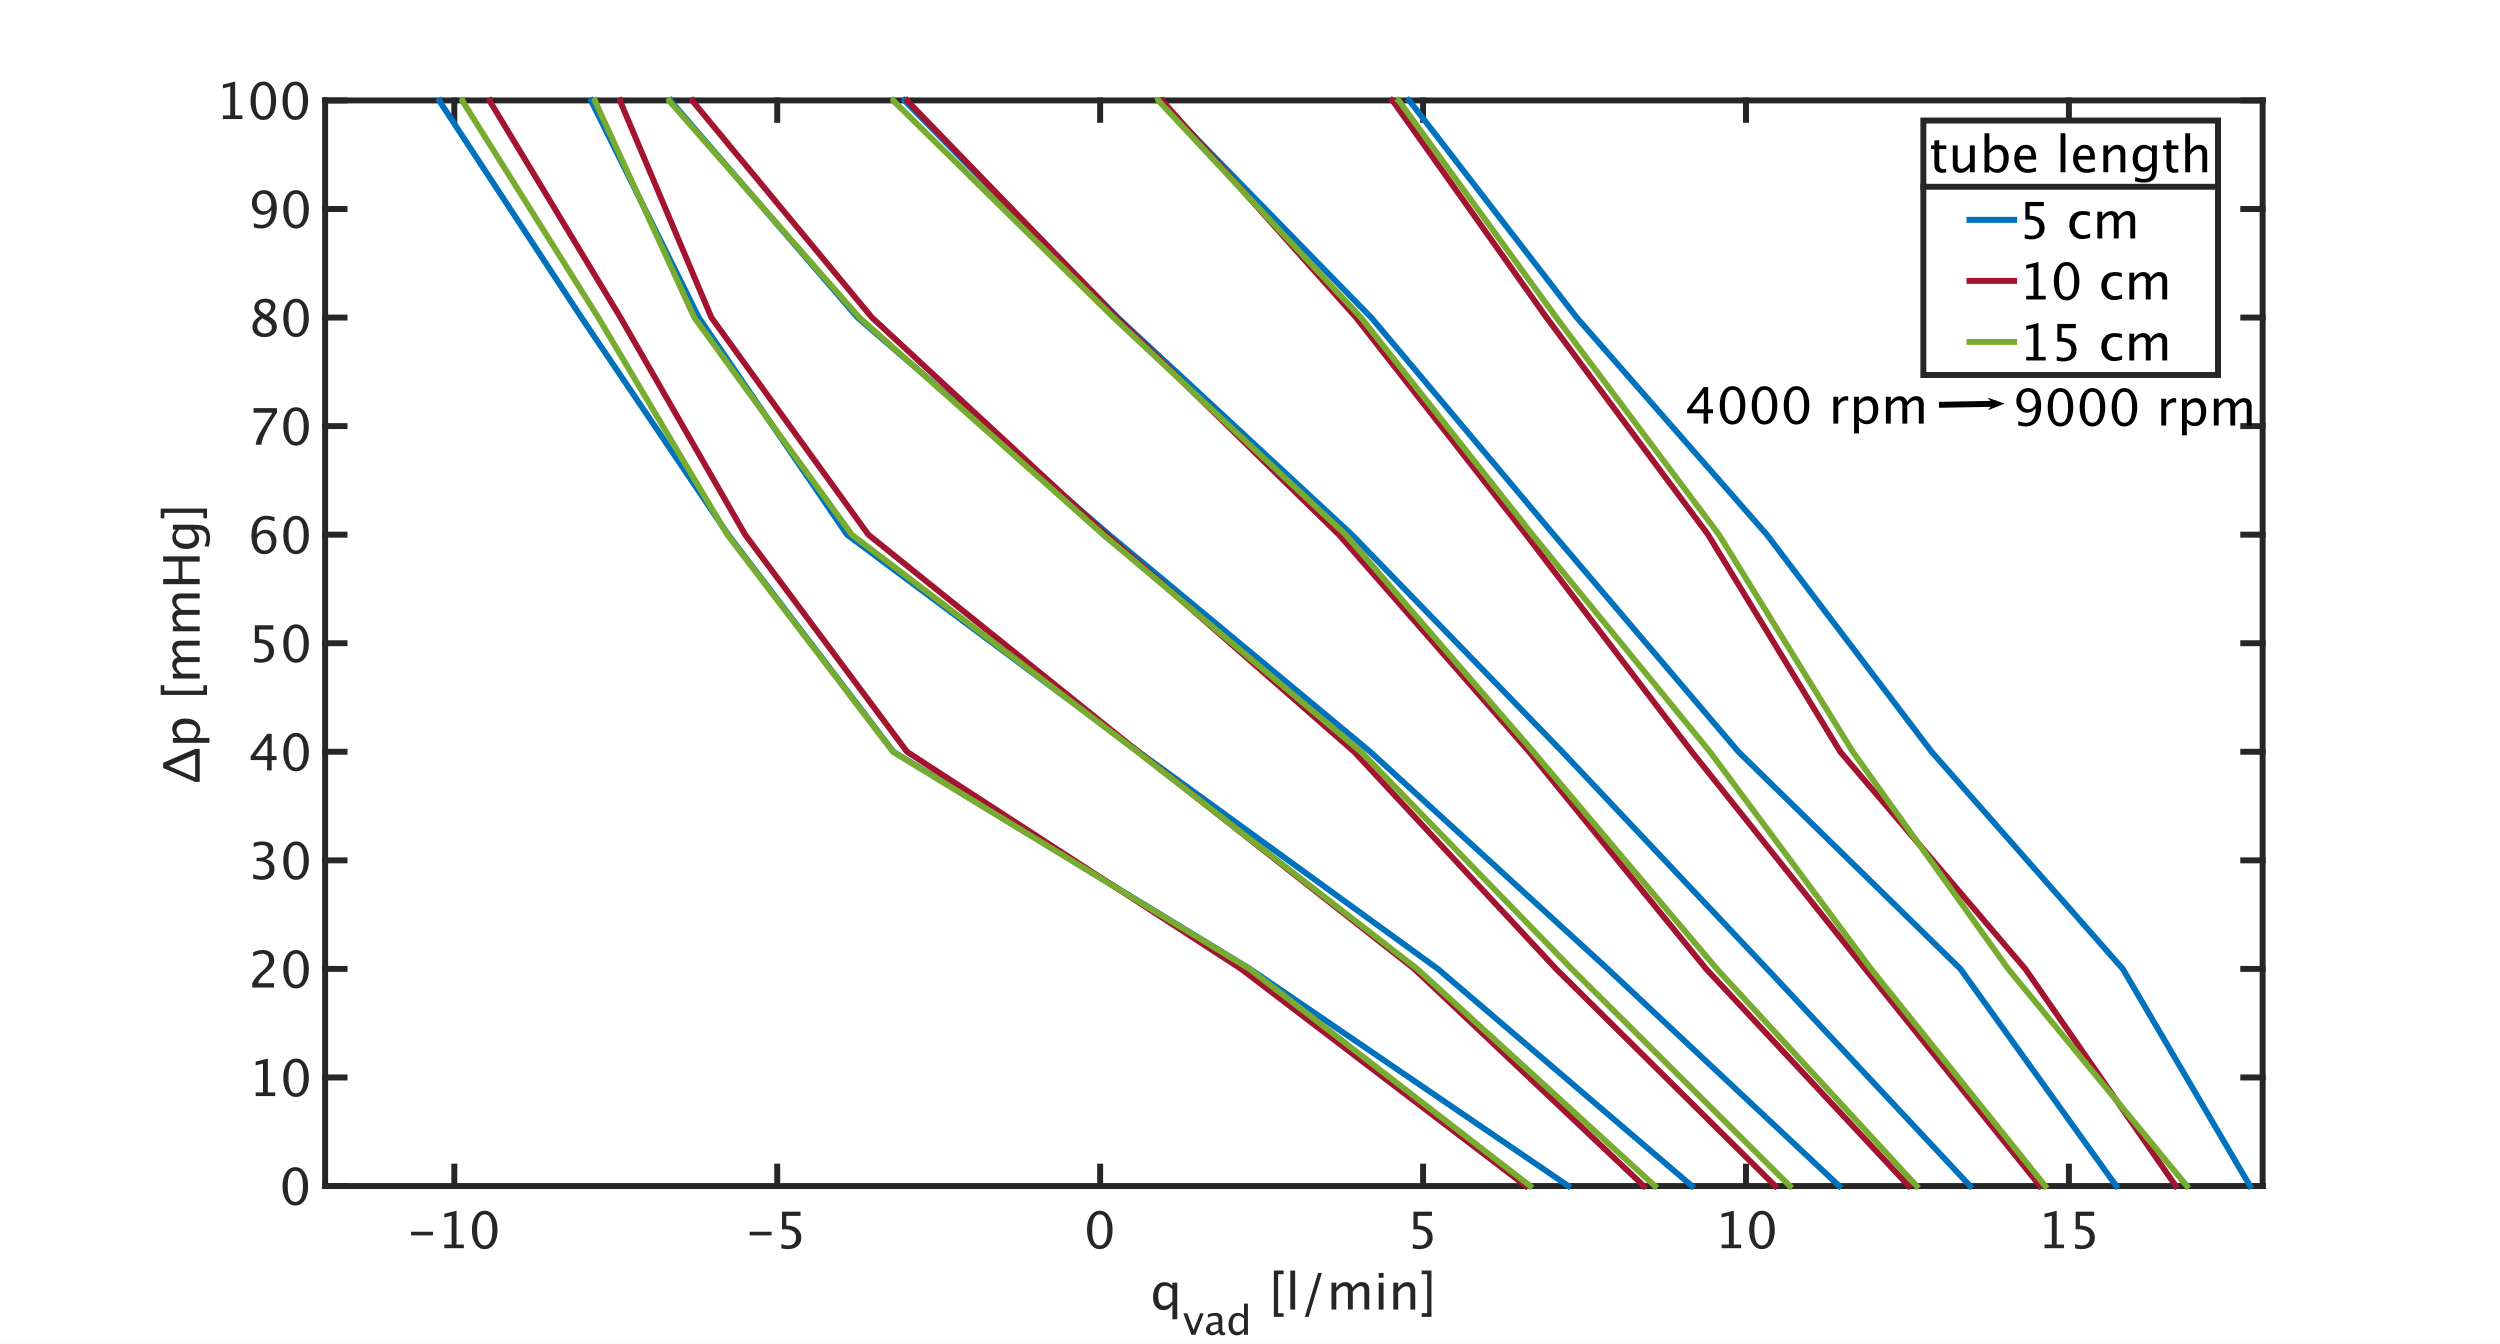 <?xml version="1.0"?>
<!DOCTYPE svg PUBLIC '-//W3C//DTD SVG 1.0//EN'
          'http://www.w3.org/TR/2001/REC-SVG-20010904/DTD/svg10.dtd'>
<svg xmlns:xlink="http://www.w3.org/1999/xlink" style="fill-opacity:1; color-rendering:auto; color-interpolation:auto; text-rendering:auto; stroke:black; stroke-linecap:square; stroke-miterlimit:10; shape-rendering:auto; stroke-opacity:1; fill:black; stroke-dasharray:none; font-weight:normal; stroke-width:1; font-family:'Dialog'; font-style:normal; stroke-linejoin:miter; font-size:12px; stroke-dashoffset:0; image-rendering:auto;" width="1680" height="903" xmlns="http://www.w3.org/2000/svg"
><rect width="100%" height="100%" fill="#808080" stroke="none"/><!--Generated by the Batik Graphics2D SVG Generator--><defs id="genericDefs"
  /><g
  ><defs id="defs1"
    ><clipPath clipPathUnits="userSpaceOnUse" id="clipPath1"
      ><path d="M0 0 L1680 0 L1680 903 L0 903 L0 0 Z"
      /></clipPath
    ></defs
    ><g style="fill:white; stroke:white;"
    ><rect x="0" y="0" width="1680" style="clip-path:url(#clipPath1); stroke:none;" height="903"
    /></g
    ><g style="fill:white; text-rendering:optimizeSpeed; color-rendering:optimizeSpeed; image-rendering:optimizeSpeed; shape-rendering:crispEdges; stroke:white; color-interpolation:sRGB;"
    ><rect x="0" width="1680" height="903" y="0" style="stroke:none;"
      /><path style="stroke:none;" d="M218.5 797 L1520.5 797 L1520.5 67.5 L218.5 67.5 Z"
    /></g
    ><g style="fill:rgb(38,38,38); text-rendering:geometricPrecision; image-rendering:optimizeQuality; color-rendering:optimizeQuality; stroke-linejoin:round; stroke:rgb(38,38,38); color-interpolation:linearRGB; stroke-width:4;"
    ><line y2="797" style="fill:none;" x1="218.5" x2="1520.5" y1="797"
      /><line y2="67.5" style="fill:none;" x1="218.5" x2="1520.5" y1="67.5"
      /><line y2="783.98" style="fill:none;" x1="305.3" x2="305.3" y1="797"
      /><line y2="783.98" style="fill:none;" x1="522.3" x2="522.3" y1="797"
      /><line y2="783.98" style="fill:none;" x1="739.3" x2="739.3" y1="797"
      /><line y2="783.98" style="fill:none;" x1="956.3" x2="956.3" y1="797"
      /><line y2="783.98" style="fill:none;" x1="1173.3" x2="1173.3" y1="797"
      /><line y2="783.98" style="fill:none;" x1="1390.3" x2="1390.3" y1="797"
      /><line y2="80.52" style="fill:none;" x1="305.3" x2="305.3" y1="67.5"
      /><line y2="80.52" style="fill:none;" x1="522.3" x2="522.3" y1="67.5"
      /><line y2="80.52" style="fill:none;" x1="739.3" x2="739.3" y1="67.5"
      /><line y2="80.52" style="fill:none;" x1="956.3" x2="956.3" y1="67.5"
      /><line y2="80.52" style="fill:none;" x1="1173.3" x2="1173.3" y1="67.5"
      /><line y2="80.52" style="fill:none;" x1="1390.3" x2="1390.3" y1="67.5"
    /></g
    ><g transform="translate(305.3,805.8)" style="font-size:34px; fill:rgb(38,38,38); text-rendering:geometricPrecision; image-rendering:optimizeQuality; color-rendering:optimizeQuality; font-family:sans-serif; stroke:rgb(38,38,38); color-interpolation:linearRGB;"
    ><path style="stroke:none;" d="M-29.043 24.4 L-29.043 21.943 L-14.301 21.943 L-14.301 24.4 ZM-6.714 33 L-6.714 30.543 L-1.8 30.543 L-1.8 11.152 L-6.714 12.381 L-6.714 9.857 L1.487 7.815 L1.487 30.543 L6.401 30.543 L6.401 33 ZM20.33 33.614 Q16.528 33.614 14.179 30.037 Q11.83 26.459 11.83 20.698 Q11.83 14.888 14.196 11.352 Q16.561 7.815 20.43 7.815 Q24.298 7.815 26.664 11.352 Q29.029 14.888 29.029 20.648 Q29.029 26.559 26.664 30.086 Q24.298 33.614 20.33 33.614 ZM20.363 31.157 Q25.56 31.157 25.56 20.599 Q25.56 10.273 20.43 10.273 Q15.316 10.273 15.316 20.698 Q15.316 31.157 20.363 31.157 Z"
    /></g
    ><g transform="translate(522.3,805.8)" style="font-size:34px; fill:rgb(38,38,38); text-rendering:geometricPrecision; image-rendering:optimizeQuality; color-rendering:optimizeQuality; font-family:sans-serif; stroke:rgb(38,38,38); color-interpolation:linearRGB;"
    ><path style="stroke:none;" d="M-18.543 24.4 L-18.543 21.943 L-3.801 21.943 L-3.801 24.4 ZM2.807 33.1 L2.807 30.178 Q5.247 31.157 7.455 31.157 Q9.879 31.157 11.265 29.73 Q12.651 28.302 12.651 25.795 Q12.651 20.267 5.031 20.267 Q4.168 20.267 3.222 20.383 L3.222 8.43 L15.656 8.43 L15.656 11.285 L6.094 11.285 L6.094 17.76 Q10.825 17.76 13.481 19.935 Q16.138 22.109 16.138 25.961 Q16.138 29.547 13.722 31.581 Q11.307 33.614 7.023 33.614 Q5.164 33.614 2.807 33.1 Z"
    /></g
    ><g transform="translate(739.3,805.8)" style="font-size:34px; fill:rgb(38,38,38); text-rendering:geometricPrecision; image-rendering:optimizeQuality; color-rendering:optimizeQuality; font-family:sans-serif; stroke:rgb(38,38,38); color-interpolation:linearRGB;"
    ><path style="stroke:none;" d="M-0.342 33.614 Q-4.144 33.614 -6.493 30.037 Q-8.842 26.459 -8.842 20.698 Q-8.842 14.888 -6.476 11.352 Q-4.11 7.815 -0.242 7.815 Q3.626 7.815 5.992 11.352 Q8.357 14.888 8.357 20.648 Q8.357 26.559 5.992 30.086 Q3.626 33.614 -0.342 33.614 ZM-0.309 31.157 Q4.888 31.157 4.888 20.599 Q4.888 10.273 -0.242 10.273 Q-5.356 10.273 -5.356 20.698 Q-5.356 31.157 -0.309 31.157 Z"
    /></g
    ><g transform="translate(956.3,805.8)" style="font-size:34px; fill:rgb(38,38,38); text-rendering:geometricPrecision; image-rendering:optimizeQuality; color-rendering:optimizeQuality; font-family:sans-serif; stroke:rgb(38,38,38); color-interpolation:linearRGB;"
    ><path style="stroke:none;" d="M-6.866 33.1 L-6.866 30.178 Q-4.426 31.157 -2.218 31.157 Q0.206 31.157 1.592 29.73 Q2.978 28.302 2.978 25.795 Q2.978 20.267 -4.642 20.267 Q-5.505 20.267 -6.451 20.383 L-6.451 8.43 L5.983 8.43 L5.983 11.285 L-3.579 11.285 L-3.579 17.76 Q1.152 17.76 3.809 19.935 Q6.465 22.109 6.465 25.961 Q6.465 29.547 4.049 31.581 Q1.634 33.614 -2.649 33.614 Q-4.509 33.614 -6.866 33.1 Z"
    /></g
    ><g transform="translate(1173.3,805.8)" style="font-size:34px; fill:rgb(38,38,38); text-rendering:geometricPrecision; image-rendering:optimizeQuality; color-rendering:optimizeQuality; font-family:sans-serif; stroke:rgb(38,38,38); color-interpolation:linearRGB;"
    ><path style="stroke:none;" d="M-16.387 33 L-16.387 30.543 L-11.473 30.543 L-11.473 11.152 L-16.387 12.381 L-16.387 9.857 L-8.185 7.815 L-8.185 30.543 L-3.272 30.543 L-3.272 33 ZM10.657 33.614 Q6.856 33.614 4.506 30.037 Q2.157 26.459 2.157 20.698 Q2.157 14.888 4.523 11.352 Q6.889 7.815 10.757 7.815 Q14.625 7.815 16.991 11.352 Q19.356 14.888 19.356 20.648 Q19.356 26.559 16.991 30.086 Q14.625 33.614 10.657 33.614 ZM10.69 31.157 Q15.887 31.157 15.887 20.599 Q15.887 10.273 10.757 10.273 Q5.644 10.273 5.644 20.698 Q5.644 31.157 10.69 31.157 Z"
    /></g
    ><g transform="translate(1390.3,805.8)" style="font-size:34px; fill:rgb(38,38,38); text-rendering:geometricPrecision; image-rendering:optimizeQuality; color-rendering:optimizeQuality; font-family:sans-serif; stroke:rgb(38,38,38); color-interpolation:linearRGB;"
    ><path style="stroke:none;" d="M-16.387 33 L-16.387 30.543 L-11.473 30.543 L-11.473 11.152 L-16.387 12.381 L-16.387 9.857 L-8.185 7.815 L-8.185 30.543 L-3.272 30.543 L-3.272 33 ZM4.133 33.1 L4.133 30.178 Q6.573 31.157 8.781 31.157 Q11.205 31.157 12.591 29.73 Q13.977 28.302 13.977 25.795 Q13.977 20.267 6.357 20.267 Q5.494 20.267 4.548 20.383 L4.548 8.43 L16.982 8.43 L16.982 11.285 L7.42 11.285 L7.42 17.76 Q12.151 17.76 14.808 19.935 Q17.464 22.109 17.464 25.961 Q17.464 29.547 15.048 31.581 Q12.633 33.614 8.35 33.614 Q6.49 33.614 4.133 33.1 Z"
    /></g
    ><g transform="translate(773,880)" style="font-size:34px; fill:rgb(38,38,38); text-rendering:geometricPrecision; image-rendering:optimizeQuality; color-rendering:optimizeQuality; font-family:sans-serif; stroke:rgb(38,38,38); color-interpolation:linearRGB;"
    ><path style="stroke:none;" d="M14.842 6.558 L14.842 -3.387 Q12.85 0.415 8.832 0.415 Q5.578 0.415 3.71 -1.959 Q1.843 -4.333 1.843 -8.45 Q1.843 -12.949 3.959 -15.688 Q6.076 -18.428 9.529 -18.428 Q12.733 -18.428 14.842 -15.971 L14.842 -18.029 L18.129 -18.029 L18.129 6.558 ZM14.842 -13.729 Q12.302 -15.971 10.027 -15.971 Q5.329 -15.971 5.329 -8.782 Q5.329 -2.457 9.513 -2.457 Q12.235 -2.457 14.842 -5.429 Z"
    /></g
    ><g transform="translate(795,897)" style="font-size:27.2px; fill:rgb(38,38,38); text-rendering:geometricPrecision; image-rendering:optimizeQuality; color-rendering:optimizeQuality; font-family:sans-serif; stroke:rgb(38,38,38); color-interpolation:linearRGB;"
    ><path style="stroke:none;" d="M5.605 0 L0.239 -14.423 L2.856 -14.423 L7.052 -3.201 L11.475 -14.423 L13.919 -14.423 L8.221 0 ZM24.132 -1.833 Q21.781 0.332 19.603 0.332 Q17.81 0.332 16.628 -0.79 Q15.446 -1.913 15.446 -3.626 Q15.446 -5.99 17.432 -7.258 Q19.417 -8.527 23.123 -8.527 L23.747 -8.527 L23.747 -10.266 Q23.747 -12.777 21.17 -12.777 Q19.098 -12.777 16.695 -11.502 L16.695 -13.666 Q19.337 -14.742 21.648 -14.742 Q24.066 -14.742 25.215 -13.653 Q26.363 -12.564 26.363 -10.266 L26.363 -3.732 Q26.363 -1.488 27.744 -1.488 Q27.917 -1.488 28.249 -1.541 L28.435 -0.093 Q27.545 0.332 26.47 0.332 Q24.637 0.332 24.132 -1.833 ZM23.747 -3.254 L23.747 -6.986 L22.87 -7.013 Q20.719 -7.013 19.391 -6.196 Q18.062 -5.379 18.062 -4.051 Q18.062 -3.108 18.727 -2.457 Q19.391 -1.806 20.347 -1.806 Q21.98 -1.806 23.747 -3.254 ZM40.973 0 L40.973 -2.709 Q39.379 0.332 36.165 0.332 Q33.562 0.332 32.068 -1.567 Q30.573 -3.466 30.573 -6.76 Q30.573 -10.359 32.267 -12.551 Q33.96 -14.742 36.723 -14.742 Q39.286 -14.742 40.973 -12.777 L40.973 -20.971 L43.602 -20.971 L43.602 0 ZM40.973 -10.984 Q38.941 -12.777 37.121 -12.777 Q33.362 -12.777 33.362 -7.026 Q33.362 -1.966 36.709 -1.966 Q38.888 -1.966 40.973 -4.343 Z"
    /></g
    ><g transform="translate(842,880)" style="font-size:34px; fill:rgb(38,38,38); text-rendering:geometricPrecision; image-rendering:optimizeQuality; color-rendering:optimizeQuality; font-family:sans-serif; stroke:rgb(38,38,38); color-interpolation:linearRGB;"
    ><path style="stroke:none;" d="M14.028 4.914 L14.028 -26.214 L20.586 -26.214 L20.586 -23.757 L16.9 -23.757 L16.9 2.457 L20.586 2.457 L20.586 4.914 ZM25.085 0 L25.085 -26.214 L28.355 -26.214 L28.355 0 ZM34.847 4.914 L43.695 -24.57 L46.269 -24.57 L37.42 4.914 ZM52.743 0 L52.743 -18.029 L56.014 -18.029 L56.014 -14.643 Q58.404 -18.428 62.156 -18.428 Q65.775 -18.428 67.087 -14.643 Q69.411 -18.444 73.13 -18.444 Q75.52 -18.444 76.832 -17.041 Q78.144 -15.639 78.144 -13.115 L78.144 0 L74.856 0 L74.856 -12.601 Q74.856 -15.688 72.416 -15.688 Q69.876 -15.688 67.087 -12.086 L67.087 0 L63.8 0 L63.8 -12.601 Q63.8 -15.705 61.31 -15.705 Q58.836 -15.705 56.014 -12.086 L56.014 0 ZM84.485 0 L84.485 -18.029 L87.756 -18.029 L87.756 0 ZM84.485 -21.3 L84.485 -24.57 L87.756 -24.57 L87.756 -21.3 ZM94.314 0 L94.314 -18.029 L97.584 -18.029 L97.584 -14.643 Q100.174 -18.428 103.926 -18.428 Q106.267 -18.428 107.661 -16.942 Q109.056 -15.456 109.056 -12.949 L109.056 0 L105.785 0 L105.785 -11.887 Q105.785 -13.896 105.196 -14.751 Q104.606 -15.605 103.245 -15.605 Q100.24 -15.605 97.584 -11.671 L97.584 0 ZM119.93 4.914 L119.93 -26.214 L113.372 -26.214 L113.372 -23.757 L117.058 -23.757 L117.058 2.457 L113.372 2.457 L113.372 4.914 Z"
    /></g
    ><g style="fill:rgb(38,38,38); text-rendering:geometricPrecision; image-rendering:optimizeQuality; color-rendering:optimizeQuality; stroke-linejoin:round; stroke:rgb(38,38,38); color-interpolation:linearRGB; stroke-width:4;"
    ><line y2="67.5" style="fill:none;" x1="218.5" x2="218.5" y1="797"
      /><line y2="67.5" style="fill:none;" x1="1520.5" x2="1520.5" y1="797"
      /><line y2="797" style="fill:none;" x1="218.5" x2="231.52" y1="797"
      /><line y2="724.05" style="fill:none;" x1="218.5" x2="231.52" y1="724.05"
      /><line y2="651.1" style="fill:none;" x1="218.5" x2="231.52" y1="651.1"
      /><line y2="578.15" style="fill:none;" x1="218.5" x2="231.52" y1="578.15"
      /><line y2="505.2" style="fill:none;" x1="218.5" x2="231.52" y1="505.2"
      /><line y2="432.25" style="fill:none;" x1="218.5" x2="231.52" y1="432.25"
      /><line y2="359.3" style="fill:none;" x1="218.5" x2="231.52" y1="359.3"
      /><line y2="286.35" style="fill:none;" x1="218.5" x2="231.52" y1="286.35"
      /><line y2="213.4" style="fill:none;" x1="218.5" x2="231.52" y1="213.4"
      /><line y2="140.45" style="fill:none;" x1="218.5" x2="231.52" y1="140.45"
      /><line y2="67.5" style="fill:none;" x1="218.5" x2="231.52" y1="67.5"
      /><line y2="797" style="fill:none;" x1="1520.5" x2="1507.48" y1="797"
      /><line y2="724.05" style="fill:none;" x1="1520.5" x2="1507.48" y1="724.05"
      /><line y2="651.1" style="fill:none;" x1="1520.5" x2="1507.48" y1="651.1"
      /><line y2="578.15" style="fill:none;" x1="1520.5" x2="1507.48" y1="578.15"
      /><line y2="505.2" style="fill:none;" x1="1520.5" x2="1507.48" y1="505.2"
      /><line y2="432.25" style="fill:none;" x1="1520.5" x2="1507.48" y1="432.25"
      /><line y2="359.3" style="fill:none;" x1="1520.5" x2="1507.48" y1="359.3"
      /><line y2="286.35" style="fill:none;" x1="1520.5" x2="1507.48" y1="286.35"
      /><line y2="213.4" style="fill:none;" x1="1520.5" x2="1507.48" y1="213.4"
      /><line y2="140.45" style="fill:none;" x1="1520.5" x2="1507.48" y1="140.45"
      /><line y2="67.5" style="fill:none;" x1="1520.5" x2="1507.48" y1="67.5"
    /></g
    ><g transform="translate(209.7,797)" style="font-size:34px; fill:rgb(38,38,38); text-rendering:geometricPrecision; image-rendering:optimizeQuality; color-rendering:optimizeQuality; font-family:sans-serif; stroke:rgb(38,38,38); color-interpolation:linearRGB;"
    ><path style="stroke:none;" d="M-11.342 13.114 Q-15.144 13.114 -17.493 9.537 Q-19.842 5.959 -19.842 0.198 Q-19.842 -5.612 -17.476 -9.148 Q-15.11 -12.685 -11.242 -12.685 Q-7.374 -12.685 -5.008 -9.148 Q-2.643 -5.612 -2.643 0.148 Q-2.643 6.059 -5.008 9.586 Q-7.374 13.114 -11.342 13.114 ZM-11.309 10.657 Q-6.112 10.657 -6.112 0.099 Q-6.112 -10.227 -11.242 -10.227 Q-16.355 -10.227 -16.355 0.198 Q-16.355 10.657 -11.309 10.657 Z"
    /></g
    ><g transform="translate(209.7,724.05)" style="font-size:34px; fill:rgb(38,38,38); text-rendering:geometricPrecision; image-rendering:optimizeQuality; color-rendering:optimizeQuality; font-family:sans-serif; stroke:rgb(38,38,38); color-interpolation:linearRGB;"
    ><path style="stroke:none;" d="M-37.887 12.5 L-37.887 10.043 L-32.973 10.043 L-32.973 -9.348 L-37.887 -8.119 L-37.887 -10.643 L-29.686 -12.685 L-29.686 10.043 L-24.771 10.043 L-24.771 12.5 ZM-10.843 13.114 Q-14.645 13.114 -16.994 9.537 Q-19.343 5.959 -19.343 0.198 Q-19.343 -5.612 -16.977 -9.148 Q-14.611 -12.685 -10.743 -12.685 Q-6.875 -12.685 -4.509 -9.148 Q-2.144 -5.612 -2.144 0.148 Q-2.144 6.059 -4.509 9.586 Q-6.875 13.114 -10.843 13.114 ZM-10.81 10.657 Q-5.613 10.657 -5.613 0.099 Q-5.613 -10.227 -10.743 -10.227 Q-15.856 -10.227 -15.856 0.198 Q-15.856 10.657 -10.81 10.657 Z"
    /></g
    ><g transform="translate(209.7,651.1)" style="font-size:34px; fill:rgb(38,38,38); text-rendering:geometricPrecision; image-rendering:optimizeQuality; color-rendering:optimizeQuality; font-family:sans-serif; stroke:rgb(38,38,38); color-interpolation:linearRGB;"
    ><path style="stroke:none;" d="M-40.178 12.5 L-40.178 9.628 Q-38.75 6.291 -34.4 2.356 L-32.524 0.68 Q-28.905 -2.591 -28.905 -5.811 Q-28.905 -7.87 -30.142 -9.049 Q-31.379 -10.227 -33.537 -10.227 Q-36.094 -10.227 -39.563 -8.252 L-39.563 -11.141 Q-36.293 -12.685 -33.072 -12.685 Q-29.619 -12.685 -27.527 -10.825 Q-25.436 -8.966 -25.436 -5.894 Q-25.436 -3.687 -26.49 -1.977 Q-27.544 -0.267 -30.416 2.174 L-31.678 3.253 Q-35.612 6.59 -36.227 9.628 L-25.552 9.628 L-25.552 12.5 ZM-10.843 13.114 Q-14.645 13.114 -16.994 9.537 Q-19.343 5.959 -19.343 0.198 Q-19.343 -5.612 -16.977 -9.148 Q-14.611 -12.685 -10.743 -12.685 Q-6.875 -12.685 -4.509 -9.148 Q-2.144 -5.612 -2.144 0.148 Q-2.144 6.059 -4.509 9.586 Q-6.875 13.114 -10.843 13.114 ZM-10.81 10.657 Q-5.613 10.657 -5.613 0.099 Q-5.613 -10.227 -10.743 -10.227 Q-15.856 -10.227 -15.856 0.198 Q-15.856 10.657 -10.81 10.657 Z"
    /></g
    ><g transform="translate(209.7,578.15)" style="font-size:34px; fill:rgb(38,38,38); text-rendering:geometricPrecision; image-rendering:optimizeQuality; color-rendering:optimizeQuality; font-family:sans-serif; stroke:rgb(38,38,38); color-interpolation:linearRGB;"
    ><path style="stroke:none;" d="M-39.547 12.317 L-39.547 9.263 Q-36.027 10.657 -34.002 10.657 Q-31.661 10.657 -30.192 9.288 Q-28.723 7.918 -28.723 5.743 Q-28.723 0.564 -35.977 0.564 L-37.273 0.564 L-37.273 -1.645 L-36.127 -1.661 Q-29.32 -1.661 -29.32 -6.459 Q-29.32 -10.227 -33.803 -10.227 Q-36.26 -10.227 -39.215 -8.85 L-39.215 -11.705 Q-36.31 -12.685 -33.57 -12.685 Q-26.033 -12.685 -26.033 -6.99 Q-26.033 -2.657 -31.163 -0.815 Q-25.22 0.564 -25.22 5.693 Q-25.22 9.163 -27.511 11.139 Q-29.802 13.114 -33.803 13.114 Q-36.077 13.114 -39.547 12.317 ZM-10.843 13.114 Q-14.645 13.114 -16.994 9.537 Q-19.343 5.959 -19.343 0.198 Q-19.343 -5.612 -16.977 -9.148 Q-14.611 -12.685 -10.743 -12.685 Q-6.875 -12.685 -4.509 -9.148 Q-2.144 -5.612 -2.144 0.148 Q-2.144 6.059 -4.509 9.586 Q-6.875 13.114 -10.843 13.114 ZM-10.81 10.657 Q-5.613 10.657 -5.613 0.099 Q-5.613 -10.227 -10.743 -10.227 Q-15.856 -10.227 -15.856 0.198 Q-15.856 10.657 -10.81 10.657 Z"
    /></g
    ><g transform="translate(209.7,505.2)" style="font-size:34px; fill:rgb(38,38,38); text-rendering:geometricPrecision; image-rendering:optimizeQuality; color-rendering:optimizeQuality; font-family:sans-serif; stroke:rgb(38,38,38); color-interpolation:linearRGB;"
    ><path style="stroke:none;" d="M-30.2 12.5 L-30.2 5.544 L-41.257 5.544 L-41.257 3.07 L-30.2 -12.07 L-27.129 -12.07 L-27.129 2.871 L-23.842 2.871 L-23.842 5.544 L-27.129 5.544 L-27.129 12.5 ZM-38.053 2.871 L-29.984 2.871 L-29.984 -8.053 ZM-10.843 13.114 Q-14.645 13.114 -16.994 9.537 Q-19.343 5.959 -19.343 0.198 Q-19.343 -5.612 -16.977 -9.148 Q-14.611 -12.685 -10.743 -12.685 Q-6.875 -12.685 -4.509 -9.148 Q-2.144 -5.612 -2.144 0.148 Q-2.144 6.059 -4.509 9.586 Q-6.875 13.114 -10.843 13.114 ZM-10.81 10.657 Q-5.613 10.657 -5.613 0.099 Q-5.613 -10.227 -10.743 -10.227 Q-15.856 -10.227 -15.856 0.198 Q-15.856 10.657 -10.81 10.657 Z"
    /></g
    ><g transform="translate(209.7,432.25)" style="font-size:34px; fill:rgb(38,38,38); text-rendering:geometricPrecision; image-rendering:optimizeQuality; color-rendering:optimizeQuality; font-family:sans-serif; stroke:rgb(38,38,38); color-interpolation:linearRGB;"
    ><path style="stroke:none;" d="M-38.866 12.6 L-38.866 9.678 Q-36.426 10.657 -34.218 10.657 Q-31.794 10.657 -30.408 9.229 Q-29.021 7.802 -29.021 5.295 Q-29.021 -0.233 -36.642 -0.233 Q-37.505 -0.233 -38.451 -0.117 L-38.451 -12.07 L-26.017 -12.07 L-26.017 -9.215 L-35.579 -9.215 L-35.579 -2.74 Q-30.848 -2.74 -28.191 -0.565 Q-25.535 1.609 -25.535 5.461 Q-25.535 9.047 -27.951 11.081 Q-30.366 13.114 -34.649 13.114 Q-36.509 13.114 -38.866 12.6 ZM-10.843 13.114 Q-14.645 13.114 -16.994 9.537 Q-19.343 5.959 -19.343 0.198 Q-19.343 -5.612 -16.977 -9.148 Q-14.611 -12.685 -10.743 -12.685 Q-6.875 -12.685 -4.509 -9.148 Q-2.144 -5.612 -2.144 0.148 Q-2.144 6.059 -4.509 9.586 Q-6.875 13.114 -10.843 13.114 ZM-10.81 10.657 Q-5.613 10.657 -5.613 0.099 Q-5.613 -10.227 -10.743 -10.227 Q-15.856 -10.227 -15.856 0.198 Q-15.856 10.657 -10.81 10.657 Z"
    /></g
    ><g transform="translate(209.7,359.3)" style="font-size:34px; fill:rgb(38,38,38); text-rendering:geometricPrecision; image-rendering:optimizeQuality; color-rendering:optimizeQuality; font-family:sans-serif; stroke:rgb(38,38,38); color-interpolation:linearRGB;"
    ><path style="stroke:none;" d="M-37.156 -0.233 Q-34.815 -3.272 -31.263 -3.272 Q-28.042 -3.272 -25.992 -1.138 Q-23.941 0.995 -23.941 4.332 Q-23.941 8.167 -26.241 10.641 Q-28.54 13.114 -32.076 13.114 Q-36.144 13.114 -38.435 9.844 Q-40.726 6.573 -40.726 0.763 Q-40.726 -5.629 -38.094 -9.165 Q-35.463 -12.701 -30.682 -12.701 Q-28.49 -12.701 -25.203 -11.771 L-25.203 -8.916 Q-28.673 -10.244 -30.881 -10.244 Q-37.156 -10.244 -37.156 -0.233 ZM-27.229 5.062 Q-27.229 2.273 -28.482 0.68 Q-29.735 -0.914 -31.96 -0.914 Q-34.035 -0.914 -35.529 0.48 Q-37.023 1.875 -37.023 3.834 Q-37.023 6.922 -35.604 8.79 Q-34.185 10.657 -31.844 10.657 Q-29.735 10.657 -28.482 9.138 Q-27.229 7.619 -27.229 5.062 ZM-10.843 13.114 Q-14.645 13.114 -16.994 9.537 Q-19.343 5.959 -19.343 0.198 Q-19.343 -5.612 -16.977 -9.148 Q-14.611 -12.685 -10.743 -12.685 Q-6.875 -12.685 -4.509 -9.148 Q-2.144 -5.612 -2.144 0.148 Q-2.144 6.059 -4.509 9.586 Q-6.875 13.114 -10.843 13.114 ZM-10.81 10.657 Q-5.613 10.657 -5.613 0.099 Q-5.613 -10.227 -10.743 -10.227 Q-15.856 -10.227 -15.856 0.198 Q-15.856 10.657 -10.81 10.657 Z"
    /></g
    ><g transform="translate(209.7,286.35)" style="font-size:34px; fill:rgb(38,38,38); text-rendering:geometricPrecision; image-rendering:optimizeQuality; color-rendering:optimizeQuality; font-family:sans-serif; stroke:rgb(38,38,38); color-interpolation:linearRGB;"
    ><path style="stroke:none;" d="M-37.887 12.5 Q-37.405 9.628 -36.517 7.536 Q-35.629 5.444 -33.371 1.792 L-26.664 -8.999 L-39.315 -8.999 L-39.315 -12.07 L-23.543 -12.07 L-23.543 -8.999 Q-32.989 4.93 -34.118 12.5 ZM-10.843 13.114 Q-14.645 13.114 -16.994 9.537 Q-19.343 5.959 -19.343 0.198 Q-19.343 -5.612 -16.977 -9.148 Q-14.611 -12.685 -10.743 -12.685 Q-6.875 -12.685 -4.509 -9.148 Q-2.144 -5.612 -2.144 0.148 Q-2.144 6.059 -4.509 9.586 Q-6.875 13.114 -10.843 13.114 ZM-10.81 10.657 Q-5.613 10.657 -5.613 0.099 Q-5.613 -10.227 -10.743 -10.227 Q-15.856 -10.227 -15.856 0.198 Q-15.856 10.657 -10.81 10.657 Z"
    /></g
    ><g transform="translate(209.7,213.4)" style="font-size:34px; fill:rgb(38,38,38); text-rendering:geometricPrecision; image-rendering:optimizeQuality; color-rendering:optimizeQuality; font-family:sans-serif; stroke:rgb(38,38,38); color-interpolation:linearRGB;"
    ><path style="stroke:none;" d="M-35.181 -0.881 Q-38.783 -3.388 -38.783 -6.426 Q-38.783 -9.215 -36.741 -10.958 Q-34.699 -12.701 -31.412 -12.701 Q-28.374 -12.701 -26.49 -11.224 Q-24.605 -9.746 -24.605 -7.389 Q-24.605 -3.819 -29.188 -0.881 Q-23.626 1.842 -23.626 6.142 Q-23.626 9.229 -25.959 11.172 Q-28.291 13.114 -31.977 13.114 Q-35.596 13.114 -37.829 11.28 Q-40.062 9.445 -40.062 6.457 Q-40.062 2.041 -35.181 -0.881 ZM-31.014 -1.91 Q-27.577 -4.168 -27.577 -6.94 Q-27.577 -8.418 -28.723 -9.323 Q-29.868 -10.227 -31.744 -10.227 Q-33.554 -10.227 -34.683 -9.339 Q-35.812 -8.451 -35.812 -7.04 Q-35.812 -5.662 -34.791 -4.575 Q-33.77 -3.487 -31.014 -1.91 ZM-33.404 0.447 Q-35.38 1.975 -36.085 3.112 Q-36.791 4.249 -36.791 5.942 Q-36.791 8.051 -35.43 9.354 Q-34.068 10.657 -31.844 10.657 Q-29.702 10.657 -28.349 9.545 Q-26.996 8.433 -26.996 6.656 Q-26.996 5.229 -27.834 4.241 Q-28.673 3.253 -31.08 1.825 ZM-10.843 13.114 Q-14.645 13.114 -16.994 9.537 Q-19.343 5.959 -19.343 0.198 Q-19.343 -5.612 -16.977 -9.148 Q-14.611 -12.685 -10.743 -12.685 Q-6.875 -12.685 -4.509 -9.148 Q-2.144 -5.612 -2.144 0.148 Q-2.144 6.059 -4.509 9.586 Q-6.875 13.114 -10.843 13.114 ZM-10.81 10.657 Q-5.613 10.657 -5.613 0.099 Q-5.613 -10.227 -10.743 -10.227 Q-15.856 -10.227 -15.856 0.198 Q-15.856 10.657 -10.81 10.657 Z"
    /></g
    ><g transform="translate(209.7,140.45)" style="font-size:34px; fill:rgb(38,38,38); text-rendering:geometricPrecision; image-rendering:optimizeQuality; color-rendering:optimizeQuality; font-family:sans-serif; stroke:rgb(38,38,38); color-interpolation:linearRGB;"
    ><path style="stroke:none;" d="M-39.132 12.351 L-39.132 9.578 Q-36.011 10.657 -33.819 10.657 Q-30.765 10.657 -29.046 8.059 Q-27.328 5.461 -27.328 0.829 Q-29.818 3.9 -32.989 3.9 Q-36.094 3.9 -38.252 1.618 Q-40.41 -0.665 -40.41 -3.952 Q-40.41 -7.721 -38.111 -10.203 Q-35.812 -12.685 -32.325 -12.685 Q-28.324 -12.685 -26.017 -9.472 Q-23.709 -6.26 -23.709 -0.682 Q-23.709 5.66 -26.523 9.387 Q-29.337 13.114 -34.135 13.114 Q-36.06 13.114 -39.132 12.351 ZM-37.14 -4.6 Q-37.14 -1.744 -35.87 -0.101 Q-34.6 1.543 -32.392 1.543 Q-30.316 1.543 -28.847 0.132 Q-27.378 -1.279 -27.378 -3.272 Q-27.378 -6.409 -28.797 -8.327 Q-30.217 -10.244 -32.524 -10.244 Q-34.666 -10.244 -35.903 -8.725 Q-37.14 -7.206 -37.14 -4.6 ZM-10.843 13.114 Q-14.645 13.114 -16.994 9.537 Q-19.343 5.959 -19.343 0.198 Q-19.343 -5.612 -16.977 -9.148 Q-14.611 -12.685 -10.743 -12.685 Q-6.875 -12.685 -4.509 -9.148 Q-2.144 -5.612 -2.144 0.148 Q-2.144 6.059 -4.509 9.586 Q-6.875 13.114 -10.843 13.114 ZM-10.81 10.657 Q-5.613 10.657 -5.613 0.099 Q-5.613 -10.227 -10.743 -10.227 Q-15.856 -10.227 -15.856 0.198 Q-15.856 10.657 -10.81 10.657 Z"
    /></g
    ><g transform="translate(209.7,67.5)" style="font-size:34px; fill:rgb(38,38,38); text-rendering:geometricPrecision; image-rendering:optimizeQuality; color-rendering:optimizeQuality; font-family:sans-serif; stroke:rgb(38,38,38); color-interpolation:linearRGB;"
    ><path style="stroke:none;" d="M-59.887 12.5 L-59.887 10.043 L-54.973 10.043 L-54.973 -9.348 L-59.887 -8.119 L-59.887 -10.643 L-51.685 -12.685 L-51.685 10.043 L-46.772 10.043 L-46.772 12.5 ZM-32.843 13.114 Q-36.645 13.114 -38.994 9.537 Q-41.343 5.959 -41.343 0.198 Q-41.343 -5.612 -38.977 -9.148 Q-36.611 -12.685 -32.743 -12.685 Q-28.875 -12.685 -26.509 -9.148 Q-24.144 -5.612 -24.144 0.148 Q-24.144 6.059 -26.509 9.586 Q-28.875 13.114 -32.843 13.114 ZM-32.81 10.657 Q-27.613 10.657 -27.613 0.099 Q-27.613 -10.227 -32.743 -10.227 Q-37.856 -10.227 -37.856 0.198 Q-37.856 10.657 -32.81 10.657 ZM-11.344 13.114 Q-15.146 13.114 -17.495 9.537 Q-19.844 5.959 -19.844 0.198 Q-19.844 -5.612 -17.478 -9.148 Q-15.112 -12.685 -11.244 -12.685 Q-7.376 -12.685 -5.01 -9.148 Q-2.644 -5.612 -2.644 0.148 Q-2.644 6.059 -5.01 9.586 Q-7.376 13.114 -11.344 13.114 ZM-11.31 10.657 Q-6.114 10.657 -6.114 0.099 Q-6.114 -10.227 -11.244 -10.227 Q-16.357 -10.227 -16.357 0.198 Q-16.357 10.657 -11.31 10.657 Z"
    /></g
    ><g transform="translate(142.2,432.25) rotate(-90)" style="font-size:34px; fill:rgb(38,38,38); text-rendering:geometricPrecision; image-rendering:optimizeQuality; color-rendering:optimizeQuality; font-family:sans-serif; stroke:rgb(38,38,38); color-interpolation:linearRGB;"
    ><path style="stroke:none;" d="M-93.186 -8 L-93.186 -11.071 L-83.807 -32.57 L-80.353 -32.57 L-71.007 -11.071 L-71.007 -8 ZM-90.182 -11.071 L-74.775 -11.071 L-82.462 -28.735 ZM-66.923 -1.442 L-66.923 -26.029 L-63.652 -26.029 L-63.652 -22.643 Q-61.644 -26.428 -57.626 -26.428 Q-54.372 -26.428 -52.504 -24.054 Q-50.637 -21.68 -50.637 -17.562 Q-50.637 -13.08 -52.753 -10.332 Q-54.87 -7.585 -58.323 -7.585 Q-61.527 -7.585 -63.652 -10.042 L-63.652 -1.442 ZM-63.652 -12.3 Q-61.129 -10.042 -58.838 -10.042 Q-54.123 -10.042 -54.123 -17.23 Q-54.123 -23.572 -58.307 -23.572 Q-61.046 -23.572 -63.652 -20.601 ZM-34.766 -3.086 L-34.766 -34.214 L-28.208 -34.214 L-28.208 -31.757 L-31.894 -31.757 L-31.894 -5.543 L-28.208 -5.543 L-28.208 -3.086 ZM-23.709 -8 L-23.709 -26.029 L-20.439 -26.029 L-20.439 -22.643 Q-18.048 -26.428 -14.296 -26.428 Q-10.677 -26.428 -9.365 -22.643 Q-7.041 -26.444 -3.322 -26.444 Q-0.932 -26.444 0.38 -25.041 Q1.691 -23.639 1.691 -21.115 L1.691 -8 L-1.596 -8 L-1.596 -20.601 Q-1.596 -23.689 -4.036 -23.689 Q-6.576 -23.689 -9.365 -20.086 L-9.365 -8 L-12.652 -8 L-12.652 -20.601 Q-12.652 -23.705 -15.143 -23.705 Q-17.616 -23.705 -20.439 -20.086 L-20.439 -8 ZM8.033 -8 L8.033 -26.029 L11.304 -26.029 L11.304 -22.643 Q13.694 -26.428 17.446 -26.428 Q21.065 -26.428 22.377 -22.643 Q24.701 -26.444 28.42 -26.444 Q30.811 -26.444 32.122 -25.041 Q33.434 -23.639 33.434 -21.115 L33.434 -8 L30.146 -8 L30.146 -20.601 Q30.146 -23.689 27.706 -23.689 Q25.166 -23.689 22.377 -20.086 L22.377 -8 L19.09 -8 L19.09 -20.601 Q19.09 -23.705 16.6 -23.705 Q14.126 -23.705 11.304 -20.086 L11.304 -8 ZM39.676 -8 L39.676 -32.57 L43.162 -32.57 L43.162 -22.211 L54.85 -22.211 L54.85 -32.57 L58.336 -32.57 L58.336 -8 L54.85 -8 L54.85 -19.605 L43.162 -19.605 L43.162 -8 ZM64.827 -2.007 L65.209 -4.846 Q68.048 -3.501 70.804 -3.501 Q76.332 -3.501 76.332 -9.361 L76.332 -12.2 Q74.522 -8.415 70.389 -8.415 Q67.151 -8.415 65.242 -10.773 Q63.333 -13.13 63.333 -17.131 Q63.333 -21.248 65.508 -23.838 Q67.683 -26.428 71.136 -26.428 Q74.157 -26.428 76.332 -23.971 L76.332 -26.029 L79.619 -26.029 L79.619 -12.914 Q79.619 -8.681 79.179 -6.647 Q78.739 -4.613 77.527 -3.318 Q75.386 -1.044 70.87 -1.044 Q67.716 -1.044 64.827 -2.007 ZM76.332 -14.242 L76.332 -21.73 Q74.174 -23.971 71.634 -23.971 Q69.376 -23.971 68.098 -22.161 Q66.819 -20.352 66.819 -17.197 Q66.819 -11.271 70.986 -11.271 Q73.825 -11.271 76.332 -14.242 ZM90.477 -3.086 L90.477 -34.214 L83.919 -34.214 L83.919 -31.757 L87.605 -31.757 L87.605 -5.543 L83.919 -5.543 L83.919 -3.086 Z"
    /></g
    ><g style="stroke-linecap:butt; fill:rgb(0,114,189); text-rendering:geometricPrecision; image-rendering:optimizeQuality; color-rendering:optimizeQuality; stroke-linejoin:round; stroke:rgb(0,114,189); color-interpolation:linearRGB; stroke-width:4;"
    ><path d="M1053.898 797 L839.95 651.1 L600.383 505.2 L489.311 359.3 L390.734 213.4 L295.046 67.5 L295.311 67.413" style="fill:none; fill-rule:evenodd;"
      /><path d="M1136.958 797 L966.255 651.1 L765.163 505.2 L569.202 359.3 L469.586 213.4 L397.131 67.5 L397.335 67.413" style="fill:none; fill-rule:evenodd;"
      /><path d="M1235.97 797 L1080.377 651.1 L920.822 505.2 L745.23 359.3 L576.284 213.4 L450.426 67.5 L450.598 67.413" style="fill:none; fill-rule:evenodd;"
      /><path d="M1323.932 797 L1187.509 651.1 L1049.852 505.2 L908.48 359.3 L751.102 213.4 L607.784 67.5 L607.862 67.413" style="fill:none; fill-rule:evenodd;"
      /><path d="M1422.135 797 L1317.398 651.1 L1168.243 505.2 L1044.157 359.3 L921.463 213.4 L779.08 67.5 L779.057 67.413" style="fill:none; fill-rule:evenodd;"
      /><path d="M1512.016 797 L1426.502 651.1 L1298.047 505.2 L1187.336 359.3 L1059.551 213.4 L947.001 67.5 L946.878 67.413" style="fill:none; fill-rule:evenodd;"
      /><path d="M1025.395 797 L834.03 651.1 L609.518 505.2 L500.751 359.3 L416.953 213.4 L328.863 67.5 L329.108 67.413" style="fill:none; fill-rule:evenodd; stroke:rgb(162,20,47);"
      /><path d="M1104.643 797 L950.428 651.1 L764.942 505.2 L583.548 359.3 L478.072 213.4 L416.533 67.5 L416.726 67.413" style="fill:none; fill-rule:evenodd; stroke:rgb(162,20,47);"
      /><path d="M1192.959 797 L1045.69 651.1 L910.011 505.2 L743.475 359.3 L585.949 213.4 L465.065 67.5 L465.228 67.413" style="fill:none; fill-rule:evenodd; stroke:rgb(162,20,47);"
      /><path d="M1282.685 797 L1146.511 651.1 L1027.572 505.2 L899.719 359.3 L750.582 213.4 L609.504 67.5 L609.582 67.413" style="fill:none; fill-rule:evenodd; stroke:rgb(162,20,47);"
      /><path d="M1370.872 797 L1253.389 651.1 L1136.907 505.2 L1025.528 359.3 L911.286 213.4 L780.882 67.5 L780.857 67.413" style="fill:none; fill-rule:evenodd; stroke:rgb(162,20,47);"
      /><path d="M1462.13 797 L1360.995 651.1 L1236.66 505.2 L1147.819 359.3 L1039.256 213.4 L935.761 67.5 L935.644 67.413" style="fill:none; fill-rule:evenodd; stroke:rgb(162,20,47);"
      /><path d="M1028.256 797 L839.613 651.1 L600.081 505.2 L488.75 359.3 L402.058 213.4 L310.548 67.5 L310.804 67.413" style="fill:none; fill-rule:evenodd; stroke:rgb(119,172,48);"
      /><path d="M1112.112 797 L952.35 651.1 L764.252 505.2 L572.447 359.3 L466.594 213.4 L399.642 67.5 L399.844 67.413" style="fill:none; fill-rule:evenodd; stroke:rgb(119,172,48);"
      /><path d="M1202.789 797 L1056.164 651.1 L914.625 505.2 L741.346 359.3 L577.5 213.4 L449.465 67.5 L449.637 67.413" style="fill:none; fill-rule:evenodd; stroke:rgb(119,172,48);"
      /><path d="M1288.003 797 L1153.731 651.1 L1030.424 505.2 L904.267 359.3 L748.32 213.4 L600.137 67.5 L600.22 67.413" style="fill:none; fill-rule:evenodd; stroke:rgb(119,172,48);"
      /><path d="M1374.409 797 L1257.307 651.1 L1149.051 505.2 L1029.793 359.3 L914.607 213.4 L778.298 67.5 L778.274 67.413" style="fill:none; fill-rule:evenodd; stroke:rgb(119,172,48);"
      /><path d="M1469.583 797 L1349.481 651.1 L1245.098 505.2 L1155.153 359.3 L1045.885 213.4 L939.91 67.5 L939.79 67.413" style="fill:none; fill-rule:evenodd; stroke:rgb(119,172,48);"
    /></g
    ><g style="fill:white; text-rendering:optimizeSpeed; color-rendering:optimizeSpeed; image-rendering:optimizeSpeed; shape-rendering:crispEdges; stroke:white; color-interpolation:sRGB;"
    ><path style="stroke:none;" d="M1490.5 252 L1490.5 81 L1292.5 81 L1292.5 252 Z"
    /></g
    ><g transform="translate(1356.5,147.75)" style="font-size:34px; text-rendering:geometricPrecision; color-rendering:optimizeQuality; image-rendering:optimizeQuality; font-family:sans-serif; color-interpolation:linearRGB;"
    ><path style="stroke:none;" d="M4.134 12.6 L4.134 9.678 Q6.574 10.657 8.782 10.657 Q11.206 10.657 12.592 9.229 Q13.979 7.802 13.979 5.295 Q13.979 -0.233 6.358 -0.233 Q5.495 -0.233 4.549 -0.117 L4.549 -12.07 L16.983 -12.07 L16.983 -9.215 L7.421 -9.215 L7.421 -2.74 Q12.152 -2.74 14.809 -0.565 Q17.465 1.609 17.465 5.461 Q17.465 9.047 15.049 11.081 Q12.634 13.114 8.351 13.114 Q6.491 13.114 4.134 12.6 ZM42.566 12.915 Q38.914 12.915 36.507 10.209 Q34.1 7.503 34.1 3.386 Q34.1 -1.014 36.482 -3.471 Q38.864 -5.928 43.131 -5.928 Q45.239 -5.928 47.846 -5.347 L47.846 -2.607 Q45.073 -3.421 43.33 -3.421 Q40.823 -3.421 39.304 -1.537 Q37.785 0.348 37.785 3.485 Q37.785 6.523 39.346 8.399 Q40.906 10.275 43.43 10.275 Q45.671 10.275 48.045 9.13 L48.045 11.952 Q44.874 12.915 42.566 12.915 ZM52.942 12.5 L52.942 -5.529 L56.213 -5.529 L56.213 -2.143 Q58.603 -5.928 62.355 -5.928 Q65.975 -5.928 67.286 -2.143 Q69.61 -5.944 73.329 -5.944 Q75.72 -5.944 77.031 -4.542 Q78.343 -3.139 78.343 -0.615 L78.343 12.5 L75.056 12.5 L75.056 -0.101 Q75.056 -3.188 72.615 -3.188 Q70.075 -3.188 67.286 0.414 L67.286 12.5 L63.999 12.5 L63.999 -0.101 Q63.999 -3.205 61.509 -3.205 Q59.035 -3.205 56.213 0.414 L56.213 12.5 Z"
    /></g
    ><g style="stroke-linecap:butt; fill:rgb(0,114,189); text-rendering:geometricPrecision; image-rendering:optimizeQuality; color-rendering:optimizeQuality; stroke-linejoin:round; stroke:rgb(0,114,189); color-interpolation:linearRGB; stroke-width:4;"
    ><line y2="147.75" style="fill:none;" x1="1323.5" x2="1353.5" y1="147.75"
    /></g
    ><g transform="translate(1356.5,188.75)" style="font-size:34px; text-rendering:geometricPrecision; color-rendering:optimizeQuality; image-rendering:optimizeQuality; font-family:sans-serif; color-interpolation:linearRGB;"
    ><path style="stroke:none;" d="M5.113 12.5 L5.113 10.043 L10.027 10.043 L10.027 -9.348 L5.113 -8.119 L5.113 -10.643 L13.315 -12.685 L13.315 10.043 L18.229 10.043 L18.229 12.5 ZM32.157 13.114 Q28.355 13.114 26.006 9.537 Q23.657 5.959 23.657 0.198 Q23.657 -5.612 26.023 -9.148 Q28.389 -12.685 32.257 -12.685 Q36.125 -12.685 38.491 -9.148 Q40.856 -5.612 40.856 0.148 Q40.856 6.059 38.491 9.586 Q36.125 13.114 32.157 13.114 ZM32.19 10.657 Q37.387 10.657 37.387 0.099 Q37.387 -10.227 32.257 -10.227 Q27.144 -10.227 27.144 0.198 Q27.144 10.657 32.19 10.657 ZM64.065 12.915 Q60.413 12.915 58.006 10.209 Q55.599 7.503 55.599 3.386 Q55.599 -1.014 57.981 -3.471 Q60.363 -5.928 64.63 -5.928 Q66.738 -5.928 69.345 -5.347 L69.345 -2.607 Q66.572 -3.421 64.829 -3.421 Q62.322 -3.421 60.803 -1.537 Q59.284 0.348 59.284 3.485 Q59.284 6.523 60.845 8.399 Q62.405 10.275 64.929 10.275 Q67.17 10.275 69.544 9.13 L69.544 11.952 Q66.373 12.915 64.065 12.915 ZM74.441 12.5 L74.441 -5.529 L77.712 -5.529 L77.712 -2.143 Q80.103 -5.928 83.855 -5.928 Q87.474 -5.928 88.785 -2.143 Q91.109 -5.944 94.828 -5.944 Q97.219 -5.944 98.53 -4.542 Q99.842 -3.139 99.842 -0.615 L99.842 12.5 L96.555 12.5 L96.555 -0.101 Q96.555 -3.188 94.114 -3.188 Q91.574 -3.188 88.785 0.414 L88.785 12.5 L85.498 12.5 L85.498 -0.101 Q85.498 -3.205 83.008 -3.205 Q80.534 -3.205 77.712 0.414 L77.712 12.5 Z"
    /></g
    ><g style="stroke-linecap:butt; fill:rgb(162,20,47); text-rendering:geometricPrecision; image-rendering:optimizeQuality; color-rendering:optimizeQuality; stroke-linejoin:round; stroke:rgb(162,20,47); color-interpolation:linearRGB; stroke-width:4;"
    ><line y2="188.75" style="fill:none;" x1="1323.5" x2="1353.5" y1="188.75"
    /></g
    ><g transform="translate(1356.5,229.75)" style="font-size:34px; text-rendering:geometricPrecision; color-rendering:optimizeQuality; image-rendering:optimizeQuality; font-family:sans-serif; color-interpolation:linearRGB;"
    ><path style="stroke:none;" d="M5.113 12.5 L5.113 10.043 L10.027 10.043 L10.027 -9.348 L5.113 -8.119 L5.113 -10.643 L13.315 -12.685 L13.315 10.043 L18.229 10.043 L18.229 12.5 ZM25.633 12.6 L25.633 9.678 Q28.073 10.657 30.281 10.657 Q32.705 10.657 34.091 9.229 Q35.477 7.802 35.477 5.295 Q35.477 -0.233 27.857 -0.233 Q26.994 -0.233 26.048 -0.117 L26.048 -12.07 L38.482 -12.07 L38.482 -9.215 L28.92 -9.215 L28.92 -2.74 Q33.651 -2.74 36.308 -0.565 Q38.964 1.609 38.964 5.461 Q38.964 9.047 36.548 11.081 Q34.133 13.114 29.85 13.114 Q27.99 13.114 25.633 12.6 ZM64.065 12.915 Q60.413 12.915 58.006 10.209 Q55.599 7.503 55.599 3.386 Q55.599 -1.014 57.981 -3.471 Q60.363 -5.928 64.63 -5.928 Q66.738 -5.928 69.345 -5.347 L69.345 -2.607 Q66.572 -3.421 64.829 -3.421 Q62.322 -3.421 60.803 -1.537 Q59.284 0.348 59.284 3.485 Q59.284 6.523 60.845 8.399 Q62.405 10.275 64.929 10.275 Q67.17 10.275 69.544 9.13 L69.544 11.952 Q66.373 12.915 64.065 12.915 ZM74.441 12.5 L74.441 -5.529 L77.712 -5.529 L77.712 -2.143 Q80.103 -5.928 83.855 -5.928 Q87.474 -5.928 88.785 -2.143 Q91.109 -5.944 94.828 -5.944 Q97.219 -5.944 98.53 -4.542 Q99.842 -3.139 99.842 -0.615 L99.842 12.5 L96.555 12.5 L96.555 -0.101 Q96.555 -3.188 94.114 -3.188 Q91.574 -3.188 88.785 0.414 L88.785 12.5 L85.498 12.5 L85.498 -0.101 Q85.498 -3.205 83.008 -3.205 Q80.534 -3.205 77.712 0.414 L77.712 12.5 Z"
    /></g
    ><g style="stroke-linecap:butt; fill:rgb(119,172,48); text-rendering:geometricPrecision; image-rendering:optimizeQuality; color-rendering:optimizeQuality; stroke-linejoin:round; stroke:rgb(119,172,48); color-interpolation:linearRGB; stroke-width:4;"
    ><line y2="229.75" style="fill:none;" x1="1323.5" x2="1353.5" y1="229.75"
    /></g
    ><g transform="translate(1391.5,103.25)" style="font-size:34px; text-rendering:geometricPrecision; color-rendering:optimizeQuality; image-rendering:optimizeQuality; font-family:sans-serif; color-interpolation:linearRGB;"
    ><path style="stroke:none;" d="M-86.317 12.915 Q-88.808 12.915 -90.202 11.487 Q-91.597 10.06 -91.597 7.519 L-91.597 -3.072 L-93.855 -3.072 L-93.855 -5.529 L-91.597 -5.529 L-91.597 -8.8 L-88.326 -9.115 L-88.326 -5.529 L-83.611 -5.529 L-83.611 -3.072 L-88.326 -3.072 L-88.326 6.922 Q-88.326 10.458 -85.272 10.458 Q-84.624 10.458 -83.694 10.242 L-83.694 12.5 Q-85.205 12.915 -86.317 12.915 ZM-67.74 12.5 L-67.74 9.113 Q-70.347 12.915 -74.065 12.915 Q-76.423 12.915 -77.817 11.429 Q-79.212 9.943 -79.212 7.42 L-79.212 -5.529 L-75.941 -5.529 L-75.941 6.357 Q-75.941 8.383 -75.352 9.238 Q-74.763 10.093 -73.385 10.093 Q-70.397 10.093 -67.74 6.158 L-67.74 -5.529 L-64.47 -5.529 L-64.47 12.5 ZM-57.912 12.699 L-57.912 -13.714 L-54.642 -13.714 L-54.642 -2.143 Q-52.633 -5.928 -48.615 -5.928 Q-45.361 -5.928 -43.494 -3.554 Q-41.626 -1.18 -41.626 2.938 Q-41.626 7.42 -43.743 10.168 Q-45.859 12.915 -49.312 12.915 Q-52.517 12.915 -54.642 10.458 L-55.04 12.699 ZM-54.642 8.2 Q-52.118 10.458 -49.827 10.458 Q-45.112 10.458 -45.112 3.269 Q-45.112 -3.072 -49.296 -3.072 Q-52.035 -3.072 -54.642 -0.101 ZM-23.298 11.919 Q-26.585 12.915 -28.926 12.915 Q-32.91 12.915 -35.425 10.267 Q-37.94 7.619 -37.94 3.402 Q-37.94 -0.698 -35.724 -3.321 Q-33.508 -5.944 -30.055 -5.944 Q-26.784 -5.944 -25 -3.62 Q-23.215 -1.296 -23.215 2.987 L-23.231 4 L-34.603 4 Q-33.89 10.425 -28.311 10.425 Q-26.27 10.425 -23.298 9.329 ZM-34.454 1.543 L-26.502 1.543 Q-26.502 -3.487 -30.254 -3.487 Q-34.023 -3.487 -34.454 1.543 ZM-6.812 12.5 L-6.812 -13.714 L-3.542 -13.714 L-3.542 12.5 ZM16.23 11.919 Q12.943 12.915 10.602 12.915 Q6.618 12.915 4.103 10.267 Q1.588 7.619 1.588 3.402 Q1.588 -0.698 3.804 -3.321 Q6.021 -5.944 9.474 -5.944 Q12.744 -5.944 14.529 -3.62 Q16.314 -1.296 16.314 2.987 L16.297 4 L4.925 4 Q5.639 10.425 11.217 10.425 Q13.259 10.425 16.23 9.329 ZM5.074 1.543 L13.026 1.543 Q13.026 -3.487 9.274 -3.487 Q5.506 -3.487 5.074 1.543 ZM21.958 12.5 L21.958 -5.529 L25.229 -5.529 L25.229 -2.143 Q27.818 -5.928 31.57 -5.928 Q33.911 -5.928 35.306 -4.442 Q36.7 -2.956 36.7 -0.449 L36.7 12.5 L33.43 12.5 L33.43 0.613 Q33.43 -1.395 32.84 -2.251 Q32.251 -3.106 30.89 -3.106 Q27.885 -3.106 25.229 0.829 L25.229 12.5 ZM43.125 18.493 L43.507 15.654 Q46.346 16.999 49.102 16.999 Q54.63 16.999 54.63 11.139 L54.63 8.3 Q52.82 12.085 48.687 12.085 Q45.449 12.085 43.54 9.727 Q41.631 7.37 41.631 3.369 Q41.631 -0.748 43.806 -3.338 Q45.98 -5.928 49.434 -5.928 Q52.455 -5.928 54.63 -3.471 L54.63 -5.529 L57.917 -5.529 L57.917 7.586 Q57.917 11.819 57.477 13.853 Q57.037 15.887 55.825 17.182 Q53.684 19.456 49.168 19.456 Q46.014 19.456 43.125 18.493 ZM54.63 6.258 L54.63 -1.23 Q52.472 -3.471 49.932 -3.471 Q47.674 -3.471 46.395 -1.661 Q45.117 0.148 45.117 3.303 Q45.117 9.229 49.284 9.229 Q52.123 9.229 54.63 6.258 ZM69.671 12.915 Q67.181 12.915 65.786 11.487 Q64.392 10.06 64.392 7.519 L64.392 -3.072 L62.134 -3.072 L62.134 -5.529 L64.392 -5.529 L64.392 -8.8 L67.662 -9.115 L67.662 -5.529 L72.377 -5.529 L72.377 -3.072 L67.662 -3.072 L67.662 6.922 Q67.662 10.458 70.717 10.458 Q71.364 10.458 72.294 10.242 L72.294 12.5 Q70.783 12.915 69.671 12.915 ZM76.976 12.5 L76.976 -13.714 L80.246 -13.714 L80.246 -2.143 Q82.836 -5.928 86.588 -5.928 Q88.929 -5.928 90.323 -4.442 Q91.718 -2.956 91.718 -0.449 L91.718 12.5 L88.447 12.5 L88.447 0.613 Q88.447 -1.395 87.858 -2.251 Q87.269 -3.106 85.907 -3.106 Q82.902 -3.106 80.246 0.829 L80.246 12.5 Z"
    /></g
    ><g style="stroke-linecap:butt; fill:rgb(38,38,38); text-rendering:geometricPrecision; color-rendering:optimizeQuality; image-rendering:optimizeQuality; stroke:rgb(38,38,38); color-interpolation:linearRGB; stroke-width:4;"
    ><path d="M1292.5 252 L1292.5 81 L1490.5 81 L1490.5 252 Z" style="fill:none; fill-rule:evenodd;"
      /><line x1="1292.5" x2="1490.5" y1="125.5" style="fill:none; stroke-linejoin:round;" y2="125.5"
    /></g
    ><g transform="translate(1132,251.673)" style="font-size:34px; text-rendering:geometricPrecision; color-rendering:optimizeQuality; image-rendering:optimizeQuality; font-family:sans-serif; color-interpolation:linearRGB;"
    ><path style="stroke:none;" d="M12.8 33 L12.8 26.044 L1.743 26.044 L1.743 23.57 L12.8 8.43 L15.871 8.43 L15.871 23.371 L19.158 23.371 L19.158 26.044 L15.871 26.044 L15.871 33 ZM4.947 23.371 L13.016 23.371 L13.016 12.447 ZM32.157 33.614 Q28.355 33.614 26.006 30.037 Q23.657 26.459 23.657 20.698 Q23.657 14.888 26.023 11.352 Q28.389 7.815 32.257 7.815 Q36.125 7.815 38.491 11.352 Q40.856 14.888 40.856 20.648 Q40.856 26.559 38.491 30.086 Q36.125 33.614 32.157 33.614 ZM32.19 31.157 Q37.387 31.157 37.387 20.599 Q37.387 10.273 32.257 10.273 Q27.144 10.273 27.144 20.698 Q27.144 31.157 32.19 31.157 ZM53.656 33.614 Q49.855 33.614 47.505 30.037 Q45.156 26.459 45.156 20.698 Q45.156 14.888 47.522 11.352 Q49.888 7.815 53.756 7.815 Q57.624 7.815 59.99 11.352 Q62.355 14.888 62.355 20.648 Q62.355 26.559 59.99 30.086 Q57.624 33.614 53.656 33.614 ZM53.69 31.157 Q58.886 31.157 58.886 20.599 Q58.886 10.273 53.756 10.273 Q48.643 10.273 48.643 20.698 Q48.643 31.157 53.69 31.157 ZM75.155 33.614 Q71.353 33.614 69.004 30.037 Q66.655 26.459 66.655 20.698 Q66.655 14.888 69.021 11.352 Q71.387 7.815 75.255 7.815 Q79.123 7.815 81.489 11.352 Q83.855 14.888 83.855 20.648 Q83.855 26.559 81.489 30.086 Q79.123 33.614 75.155 33.614 ZM75.189 31.157 Q80.385 31.157 80.385 20.599 Q80.385 10.273 75.255 10.273 Q70.142 10.273 70.142 20.698 Q70.142 31.157 75.189 31.157 ZM100.024 33 L100.024 14.971 L103.295 14.971 L103.295 18.357 Q105.237 14.572 108.939 14.572 Q109.438 14.572 109.985 14.655 L109.985 17.71 Q109.139 17.428 108.491 17.428 Q105.387 17.428 103.295 21.113 L103.295 33 ZM113.936 39.558 L113.936 14.971 L117.207 14.971 L117.207 18.357 Q119.216 14.572 123.233 14.572 Q126.487 14.572 128.355 16.946 Q130.223 19.32 130.223 23.438 Q130.223 27.92 128.106 30.668 Q125.989 33.415 122.536 33.415 Q119.332 33.415 117.207 30.958 L117.207 39.558 ZM117.207 28.7 Q119.731 30.958 122.022 30.958 Q126.736 30.958 126.736 23.77 Q126.736 17.428 122.553 17.428 Q119.814 17.428 117.207 20.399 ZM135.336 33 L135.336 14.971 L138.606 14.971 L138.606 18.357 Q140.997 14.572 144.749 14.572 Q148.368 14.572 149.68 18.357 Q152.004 14.556 155.723 14.556 Q158.113 14.556 159.425 15.959 Q160.736 17.361 160.736 19.885 L160.736 33 L157.449 33 L157.449 20.399 Q157.449 17.311 155.009 17.311 Q152.469 17.311 149.68 20.914 L149.68 33 L146.393 33 L146.393 20.399 Q146.393 17.295 143.902 17.295 Q141.429 17.295 138.606 20.914 L138.606 33 Z"
    /></g
    ><g transform="translate(1352.367,252.975)" style="font-size:34px; text-rendering:geometricPrecision; color-rendering:optimizeQuality; image-rendering:optimizeQuality; font-family:sans-serif; color-interpolation:linearRGB;"
    ><path style="stroke:none;" d="M3.868 32.851 L3.868 30.078 Q6.989 31.157 9.181 31.157 Q12.235 31.157 13.954 28.559 Q15.672 25.961 15.672 21.329 Q13.182 24.4 10.011 24.4 Q6.906 24.4 4.748 22.118 Q2.59 19.835 2.59 16.548 Q2.59 12.779 4.889 10.297 Q7.189 7.815 10.675 7.815 Q14.676 7.815 16.983 11.028 Q19.291 14.24 19.291 19.818 Q19.291 26.16 16.477 29.887 Q13.663 33.614 8.865 33.614 Q6.939 33.614 3.868 32.851 ZM5.86 15.9 Q5.86 18.756 7.13 20.399 Q8.4 22.043 10.608 22.043 Q12.684 22.043 14.153 20.632 Q15.622 19.221 15.622 17.229 Q15.622 14.091 14.203 12.173 Q12.783 10.256 10.476 10.256 Q8.334 10.256 7.097 11.775 Q5.86 13.294 5.86 15.9 ZM32.157 33.614 Q28.355 33.614 26.006 30.037 Q23.657 26.459 23.657 20.698 Q23.657 14.888 26.023 11.352 Q28.389 7.815 32.257 7.815 Q36.125 7.815 38.491 11.352 Q40.856 14.888 40.856 20.648 Q40.856 26.559 38.491 30.086 Q36.125 33.614 32.157 33.614 ZM32.19 31.157 Q37.387 31.157 37.387 20.599 Q37.387 10.273 32.257 10.273 Q27.144 10.273 27.144 20.698 Q27.144 31.157 32.19 31.157 ZM53.656 33.614 Q49.855 33.614 47.505 30.037 Q45.156 26.459 45.156 20.698 Q45.156 14.888 47.522 11.352 Q49.888 7.815 53.756 7.815 Q57.624 7.815 59.99 11.352 Q62.355 14.888 62.355 20.648 Q62.355 26.559 59.99 30.086 Q57.624 33.614 53.656 33.614 ZM53.69 31.157 Q58.886 31.157 58.886 20.599 Q58.886 10.273 53.756 10.273 Q48.643 10.273 48.643 20.698 Q48.643 31.157 53.69 31.157 ZM75.155 33.614 Q71.353 33.614 69.004 30.037 Q66.655 26.459 66.655 20.698 Q66.655 14.888 69.021 11.352 Q71.387 7.815 75.255 7.815 Q79.123 7.815 81.489 11.352 Q83.855 14.888 83.855 20.648 Q83.855 26.559 81.489 30.086 Q79.123 33.614 75.155 33.614 ZM75.189 31.157 Q80.385 31.157 80.385 20.599 Q80.385 10.273 75.255 10.273 Q70.142 10.273 70.142 20.698 Q70.142 31.157 75.189 31.157 ZM100.024 33 L100.024 14.971 L103.295 14.971 L103.295 18.357 Q105.237 14.572 108.939 14.572 Q109.438 14.572 109.985 14.655 L109.985 17.71 Q109.139 17.428 108.491 17.428 Q105.387 17.428 103.295 21.113 L103.295 33 ZM113.936 39.558 L113.936 14.971 L117.207 14.971 L117.207 18.357 Q119.216 14.572 123.233 14.572 Q126.487 14.572 128.355 16.946 Q130.223 19.32 130.223 23.438 Q130.223 27.92 128.106 30.668 Q125.989 33.415 122.536 33.415 Q119.332 33.415 117.207 30.958 L117.207 39.558 ZM117.207 28.7 Q119.731 30.958 122.022 30.958 Q126.736 30.958 126.736 23.77 Q126.736 17.428 122.553 17.428 Q119.814 17.428 117.207 20.399 ZM135.336 33 L135.336 14.971 L138.606 14.971 L138.606 18.357 Q140.997 14.572 144.749 14.572 Q148.368 14.572 149.68 18.357 Q152.004 14.556 155.723 14.556 Q158.113 14.556 159.425 15.959 Q160.736 17.361 160.736 19.885 L160.736 33 L157.449 33 L157.449 20.399 Q157.449 17.311 155.009 17.311 Q152.469 17.311 149.68 20.914 L149.68 33 L146.393 33 L146.393 20.399 Q146.393 17.295 143.902 17.295 Q141.429 17.295 138.606 20.914 L138.606 33 Z"
    /></g
    ><g style="stroke-linecap:butt; text-rendering:geometricPrecision; color-rendering:optimizeQuality; image-rendering:optimizeQuality; stroke-linejoin:round; color-interpolation:linearRGB; stroke-width:4;"
    ><line y2="271.362" style="fill:none;" x1="1305" x2="1339.876" y1="272"
      /><path d="M1336.308 267.677 L1346.375 271.244 L1339.876 271.362 L1336.308 267.677" style="fill:none; stroke-width:0.5; fill-rule:evenodd;"
      /><path d="M1346.375 271.244 L1336.445 275.176 L1339.876 271.362 L1346.375 271.244" style="fill:none; stroke-width:0.5; fill-rule:evenodd;"
    /></g
    ><g style="text-rendering:optimizeSpeed; shape-rendering:crispEdges; color-interpolation:sRGB; color-rendering:optimizeSpeed; image-rendering:optimizeSpeed;"
    ><path style="stroke:none;" d="M1346.375 271.244 L1336.308 267.677 L1339.876 271.362 L1336.445 275.176 Z"
    /></g
  ></g
></svg
>
